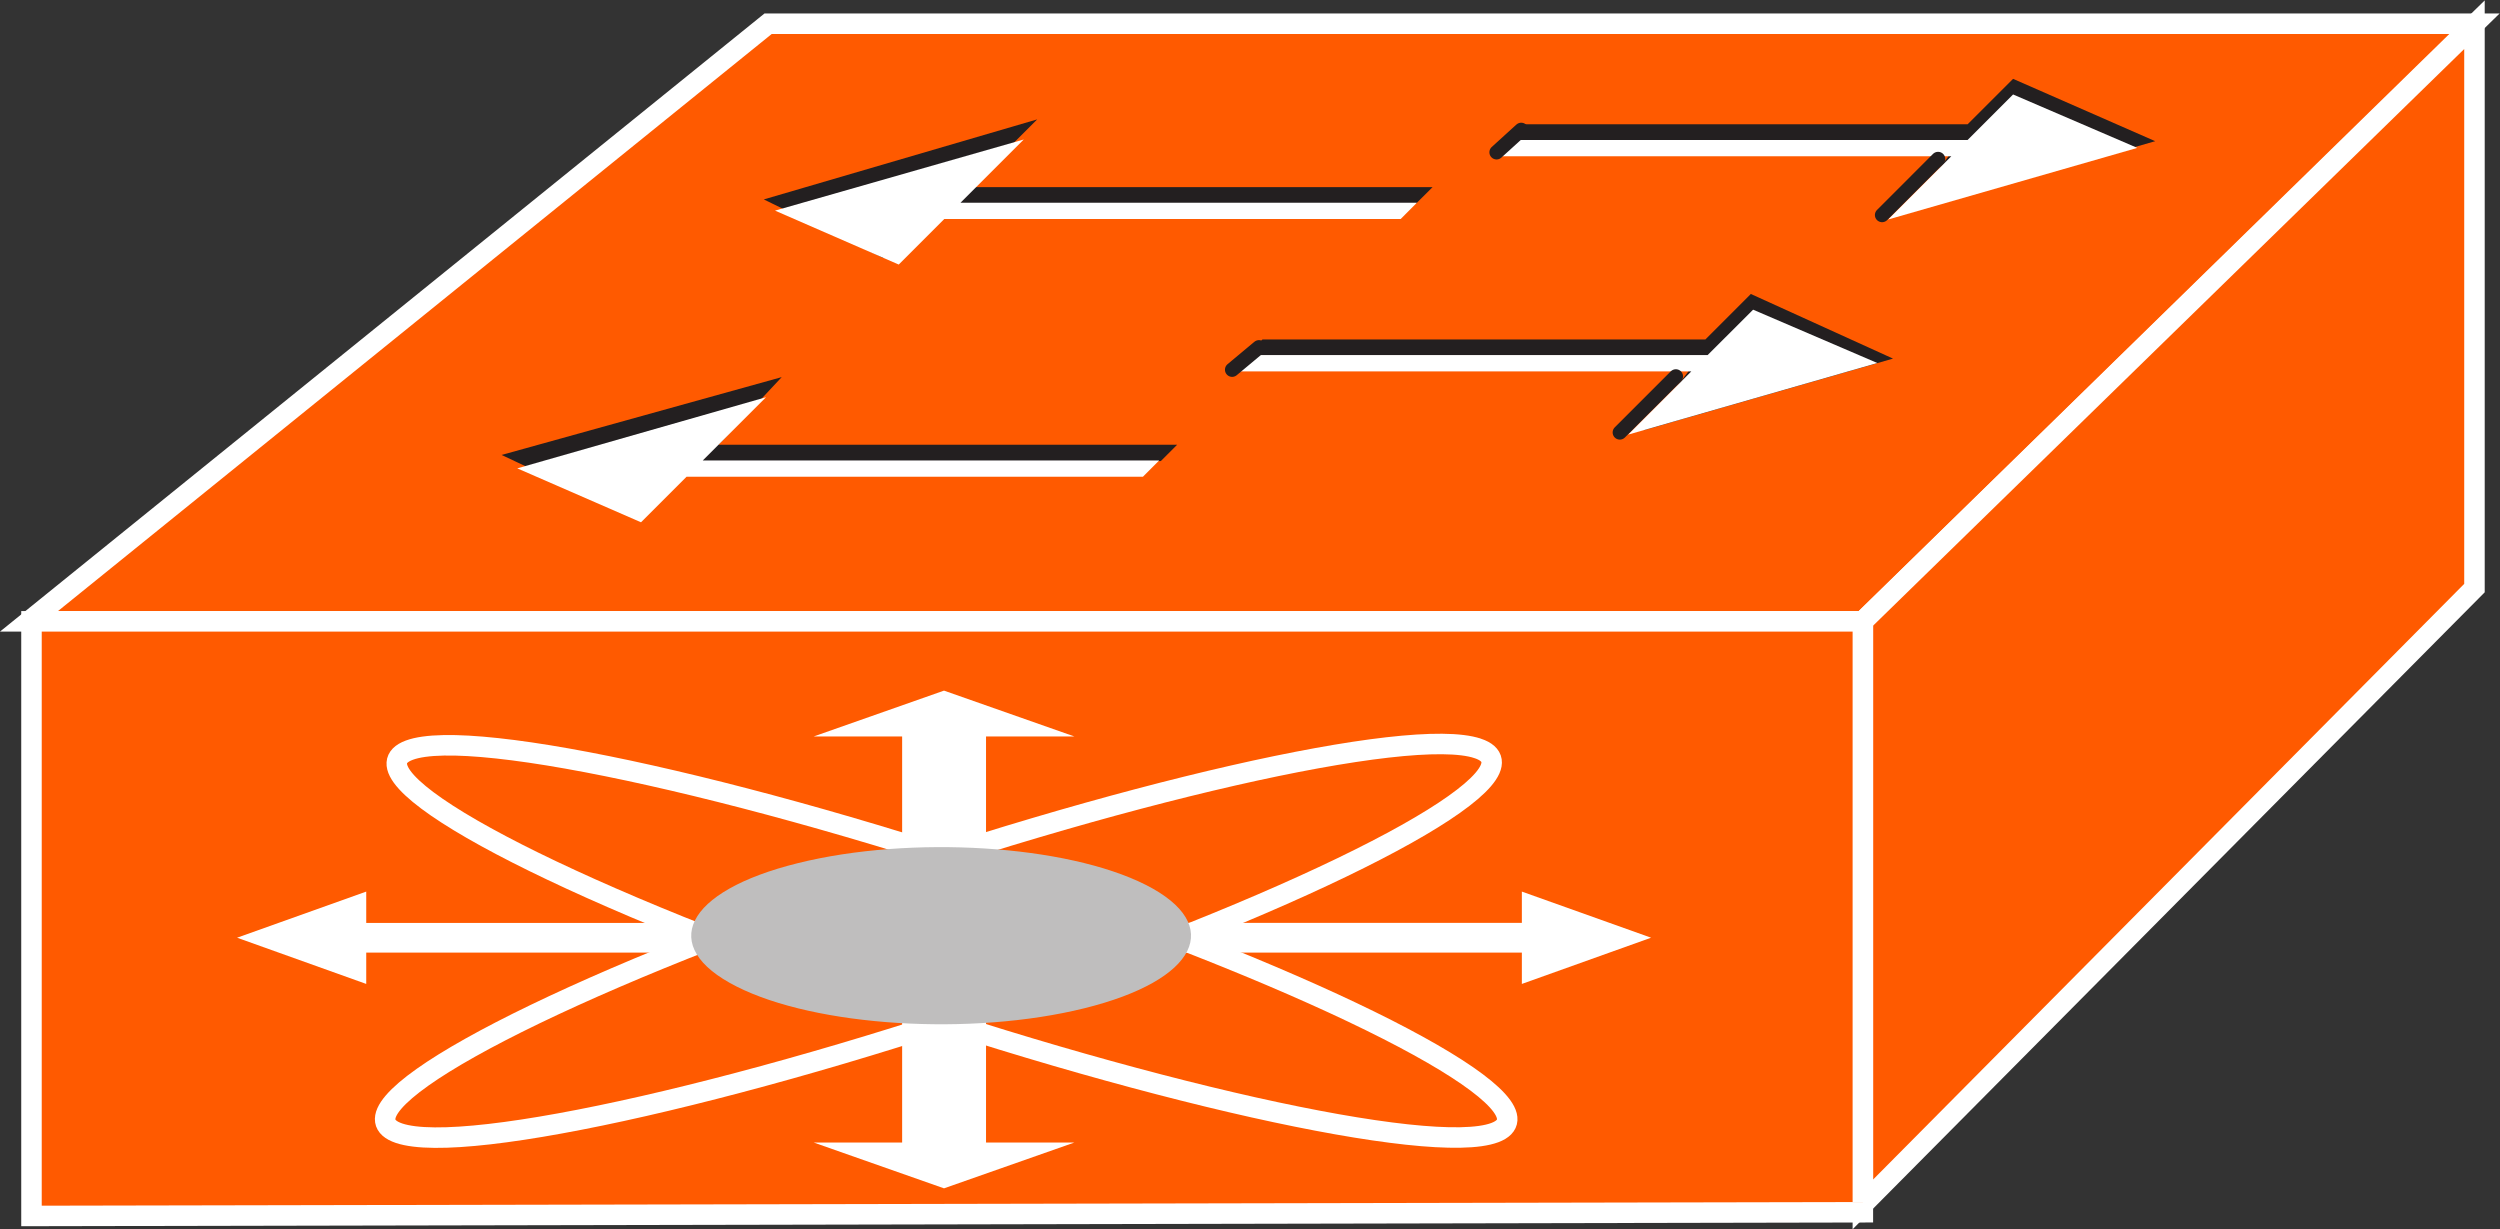 <?xml version="1.0" encoding="UTF-8" standalone="no"?>
<svg
   xmlns:dc="http://purl.org/dc/elements/1.1/"
   xmlns:cc="http://creativecommons.org/ns#"
   xmlns:rdf="http://www.w3.org/1999/02/22-rdf-syntax-ns#"
   xmlns:svg="http://www.w3.org/2000/svg"
   xmlns="http://www.w3.org/2000/svg"
   viewBox="0 0 65.053 31.987"
   height="31.987"
   width="65.053"
   xml:space="preserve"
   id="svg2"
   version="1.1"><rect x="0" y="0" width="65.053" height="31.987" fill="#333333" stroke="none"/><defs
     id="defs6" /><g
     transform="matrix(1.333,0,0,-1.333,0,31.987)"
     id="g10"><g
       transform="scale(0.1)"
       id="g12"><path
         id="path14"
         style="fill:#FF5A00;fill-opacity:1;fill-rule:nonzero;stroke:none"
         d="M 5.656,118.672 149.941,235.332 H 483.035 L 363.645,118.672 H 5.656" /><path
         id="path16"
         style="fill:none;stroke:#ffffff;stroke-width:4;stroke-linecap:butt;stroke-linejoin:miter;stroke-miterlimit:4;stroke-dasharray:none;stroke-opacity:1"
         d="M 5.656,118.672 149.941,235.332 h 333.094 l -119.39,-116.66 z" /><path
         id="path18"
         style="fill:#231f20;fill-opacity:1;fill-rule:nonzero;stroke:none"
         d="m 332.898,173.691 8.879,8.887 27.754,-12.617 -48.652,-13.984 11.023,14.531 h -88.648 l 3.184,3.183 h 86.46" /><path
         id="path20"
         style="fill:#231f20;fill-opacity:1;fill-rule:nonzero;stroke:none"
         d="m 279.656,203.438 -3.179,-3.165 h -90.403 l -13.691,-10.644 -23.281,11.406 53.371,15.625 -13.215,-13.222 h 90.398" /><path
         id="path22"
         style="fill:#231f20;fill-opacity:1;fill-rule:nonzero;stroke:none"
         d="m 229.785,153.145 -3.183,-3.184 h -90.84 l -13.692,-10.195 -24.152,11.386 54.68,15.196 -12.344,-13.203 h 89.531" /><path
         id="path24"
         style="fill:#231f20;fill-opacity:1;fill-rule:nonzero;stroke:none"
         d="m 384.094,215.703 8.875,8.867 27.746,-12.168 -48.652,-13.984 10.593,14.102 h -89.093 l 3.183,3.183 h 87.348" /><path
         id="path26"
         style="fill:#ffffff;fill-opacity:1;fill-rule:nonzero;stroke:none"
         d="m 333.34,170.645 8.879,8.867 24.246,-10.41 -48.652,-13.985 12.343,12.344 h -89.093 l 3.183,3.184 h 89.094" /><path
         id="path28"
         style="fill:#ffffff;fill-opacity:1;fill-rule:nonzero;stroke:none"
         d="m 276.594,200.391 -3.176,-3.184 h -89.094 l -8.886,-8.887 -24.149,10.528 48.555,13.886 -12.344,-12.343 h 89.094" /><path
         id="path30"
         style="fill:#FF5A00;fill-opacity:1;fill-rule:nonzero;stroke:none"
         d="M 363.645,4.855 483.035,125.164 V 235.137 L 363.645,118.672 V 4.855" /><path
         id="path32"
         style="fill:none;stroke:#ffffff;stroke-width:4;stroke-linecap:butt;stroke-linejoin:miter;stroke-miterlimit:4;stroke-dasharray:none;stroke-opacity:1"
         d="M 363.645,4.855 483.035,125.164 V 235.137 L 363.645,118.672 Z" /><path
         id="path34"
         style="fill:#ffffff;fill-opacity:1;fill-rule:nonzero;stroke:none"
         d="m 226.277,150.078 -3.172,-3.183 h -89.089 l -8.887,-8.887 -24.152,10.527 48.554,13.887 -12.343,-12.344 h 89.089" /><path
         id="path36"
         style="fill:#ffffff;fill-opacity:1;fill-rule:nonzero;stroke:none"
         d="m 384.094,212.637 8.875,8.886 24.25,-10.429 -48.656,-13.985 12.343,12.344 h -89.09 l 3.184,3.184 h 89.094" /><path
         id="path38"
         style="fill:none;stroke:#231f20;stroke-width:2.8;stroke-linecap:round;stroke-linejoin:round;stroke-miterlimit:4;stroke-dasharray:none;stroke-opacity:1"
         d="M 378.328,208.926 367.395,197.988" /><path
         id="path40"
         style="fill:none;stroke:#231f20;stroke-width:2.8;stroke-linecap:round;stroke-linejoin:round;stroke-miterlimit:4;stroke-dasharray:none;stroke-opacity:1"
         d="M 327.141,166.484 316.199,155.547" /><path
         id="path42"
         style="fill:none;stroke:#231f20;stroke-width:2.8;stroke-linecap:round;stroke-linejoin:round;stroke-miterlimit:4;stroke-dasharray:none;stroke-opacity:1"
         d="m 245.762,172.168 -5.242,-4.375" /><path
         id="path44"
         style="fill:none;stroke:#231f20;stroke-width:2.8;stroke-linecap:round;stroke-linejoin:round;stroke-miterlimit:4;stroke-dasharray:none;stroke-opacity:1"
         d="m 296.953,214.609 -4.812,-4.375" /><path
         id="path46"
         style="fill:#FF5A00;fill-opacity:1;fill-rule:nonzero;stroke:none"
         d="M 363.645,3.32 V 118.672 H 6.145 V 2.598 L 363.645,3.32" /><path
         id="path48"
         style="fill:none;stroke:#ffffff;stroke-width:4;stroke-linecap:butt;stroke-linejoin:miter;stroke-miterlimit:4;stroke-dasharray:none;stroke-opacity:1"
         d="M 363.645,3.32 V 118.672 H 6.145 V 2.598 Z" /><path
         id="path50"
         style="fill:#ffffff;fill-opacity:1;fill-rule:nonzero;stroke:none"
         d="M 138.32,59.805 H 71.492 V 65.918 L 46.281,56.914 71.492,47.891 v 6.113 H 138.32 v 5.801" /><path
         id="path52"
         style="fill:#ffffff;fill-opacity:1;fill-rule:nonzero;stroke:none"
         d="M 176.105,40.613 V 16.934 H 158.84 l 25.437,-8.945 25.45,8.945 H 192.48 v 23.68 h -16.375" /><path
         id="path54"
         style="fill:#ffffff;fill-opacity:1;fill-rule:nonzero;stroke:none"
         d="M 176.105,72.519 V 96.199 H 158.84 l 25.437,8.949 25.45,-8.949 H 192.48 V 72.519 h -16.375" /><path
         id="path56"
         style="fill:#ffffff;fill-opacity:1;fill-rule:nonzero;stroke:none"
         d="m 230.254,54.004 h 66.824 v -6.113 l 25.227,9.024 -25.227,9.004 v -6.113 h -66.824 v -5.801" /><path
         id="path58"
         style="fill:none;stroke:#ffffff;stroke-width:4;stroke-linecap:butt;stroke-linejoin:miter;stroke-miterlimit:4;stroke-dasharray:none;stroke-opacity:1"
         d="M 291.797,18.867 C 279.258,14.18 221.621,27.09 163.113,47.695 104.59,68.301 67.336,88.828 79.883,93.516 92.422,98.203 150.059,85.312 208.574,64.688 267.09,44.082 304.336,23.574 291.797,18.867 Z" /><path
         id="path60"
         style="fill:none;stroke:#ffffff;stroke-width:4;stroke-linecap:butt;stroke-linejoin:miter;stroke-miterlimit:4;stroke-dasharray:none;stroke-opacity:1"
         d="M 288.469,93.867 C 301.711,89.414 265.293,68.984 207.156,48.254 149.004,27.5 91.144,14.297 77.902,18.75 c -13.246,4.453 23.153,24.863 81.309,45.605 58.133,20.762 115.992,33.965 129.258,29.512 z" /><path
         id="path62"
         style="fill:#bfbebe;fill-opacity:1;fill-rule:nonzero;stroke:none"
         d="m 211.688,43.145 c 22.082,5.477 27.433,16.25 11.984,24.082 -15.457,7.812 -45.859,9.726 -67.942,4.238 -22.07,-5.469 -27.429,-16.25 -11.96,-24.07 15.441,-7.832 45.847,-9.73 67.918,-4.25" /></g></g></svg>